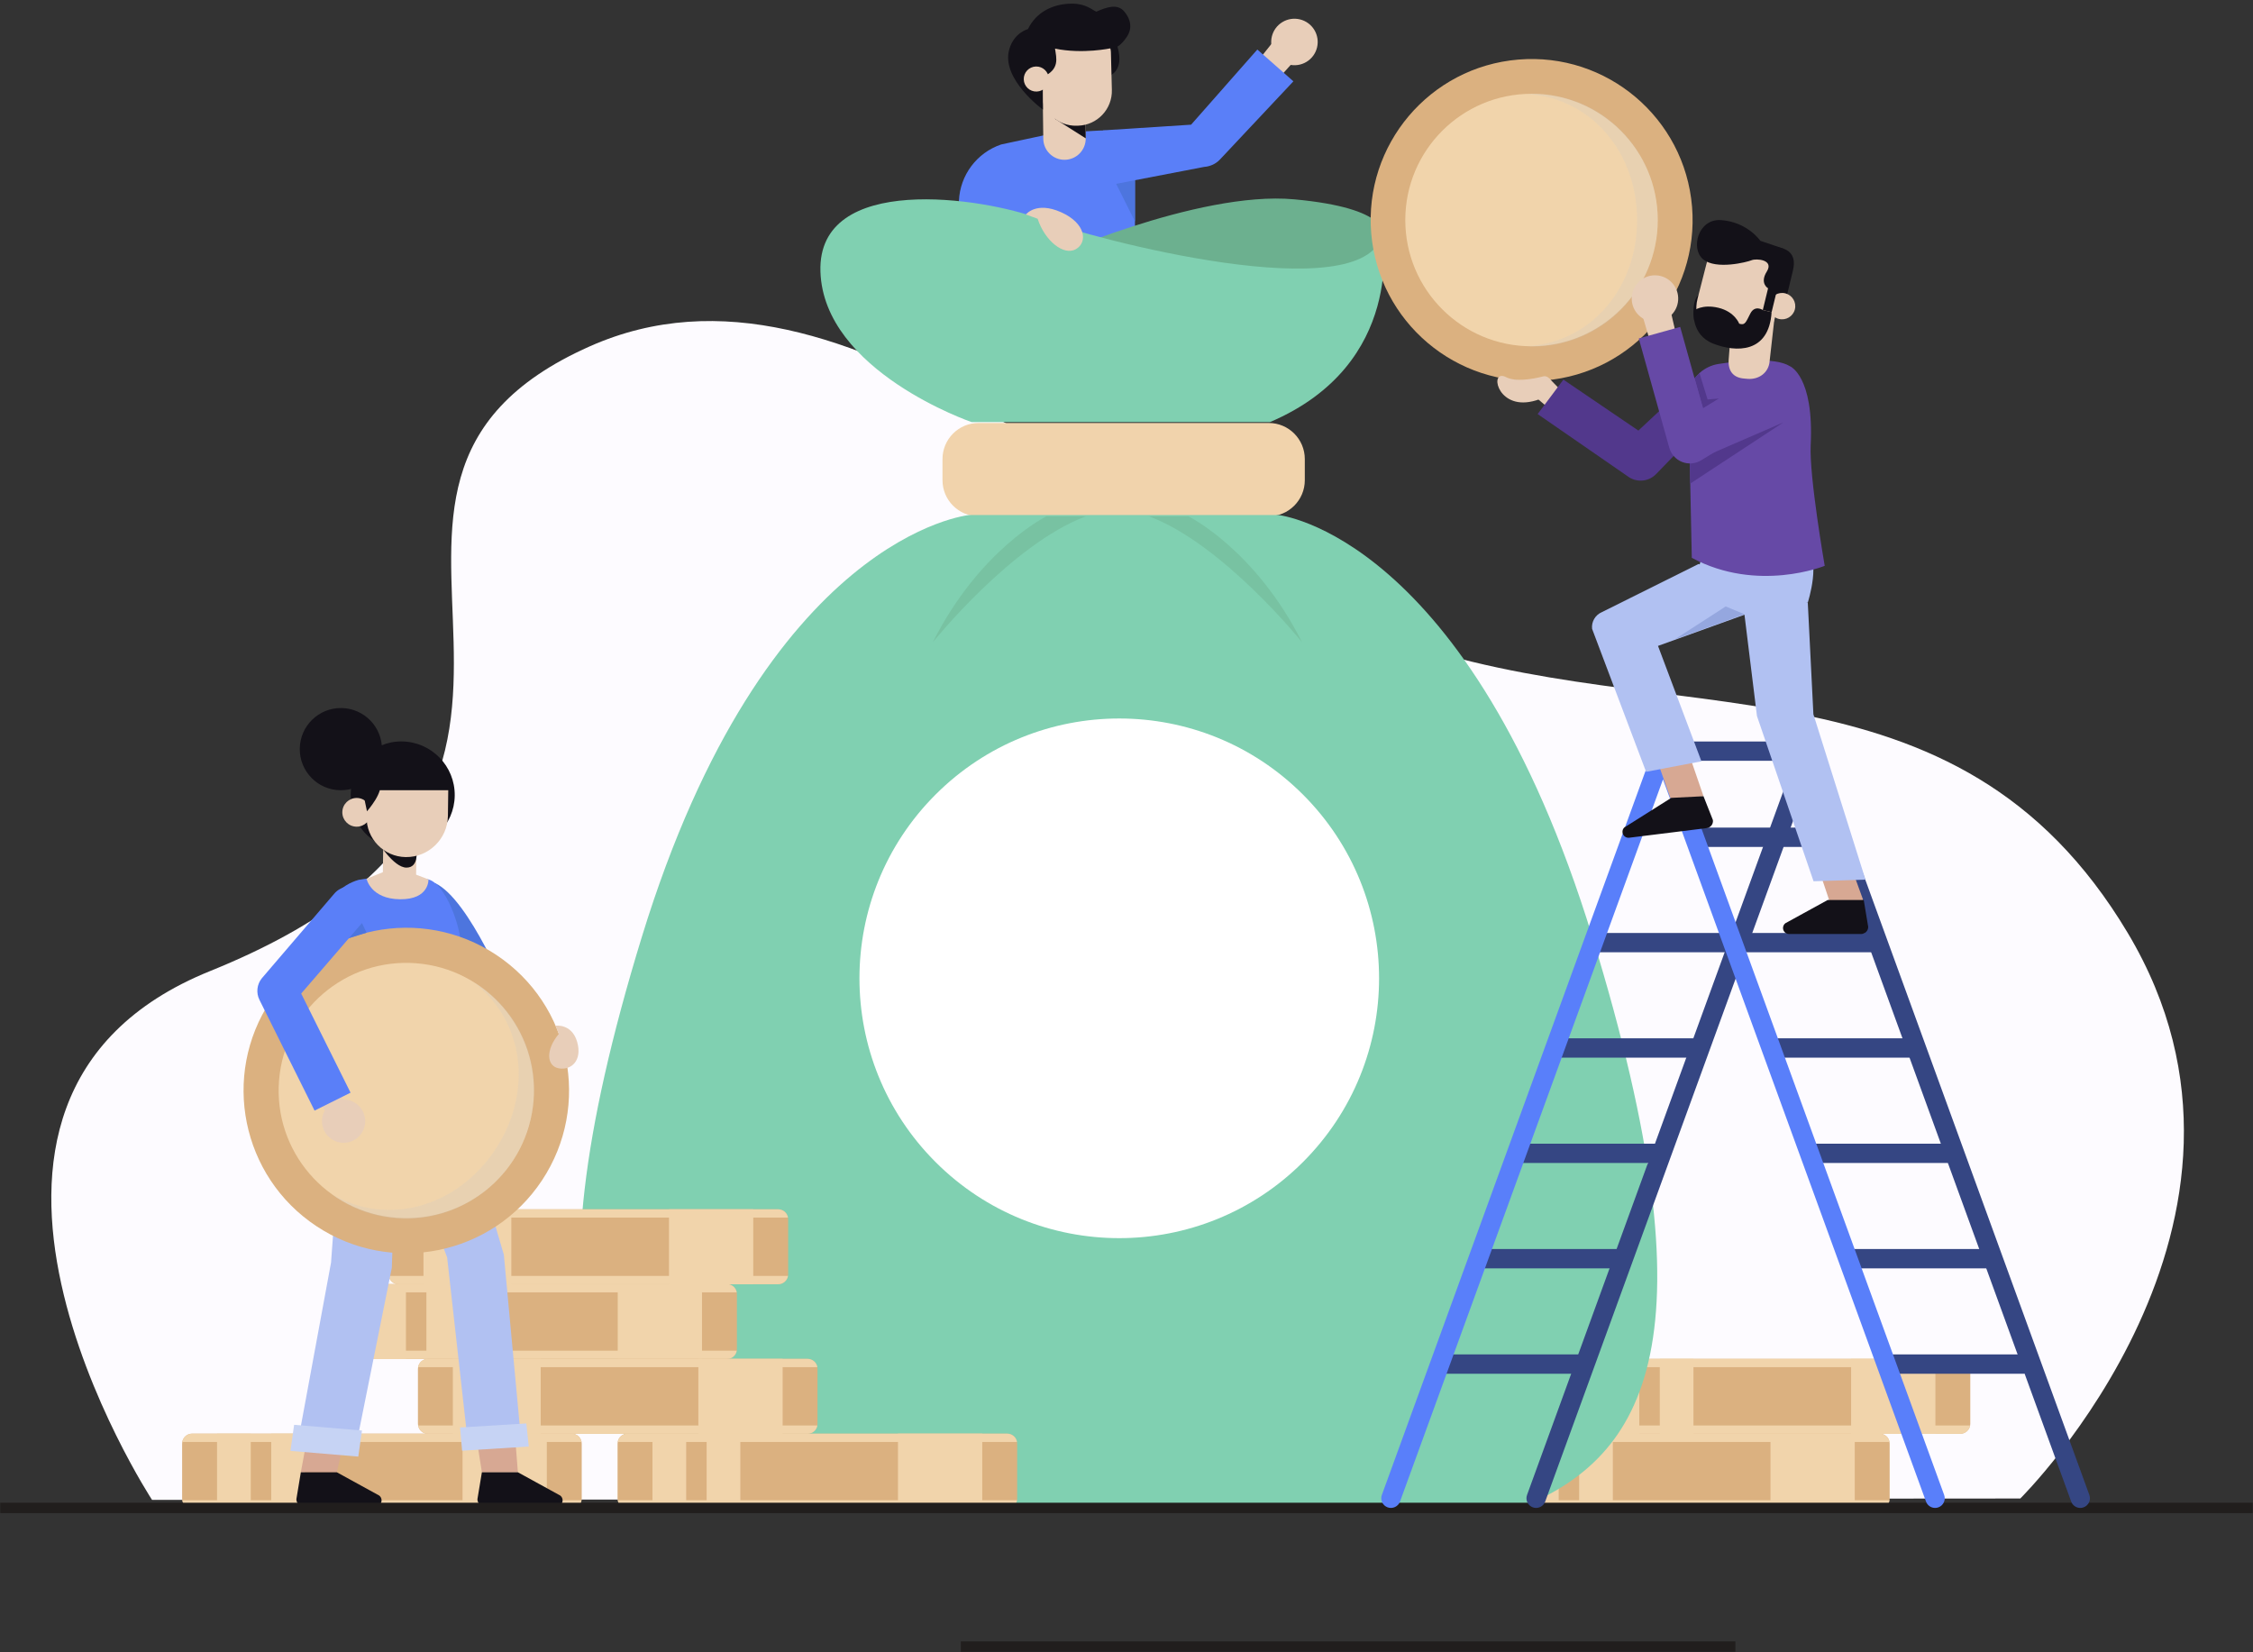 <svg width="210" height="154" viewBox="0 0 210 154" fill="none" xmlns="http://www.w3.org/2000/svg">
<rect x="0" y="0" width="210" height="154" fill="#333333" stroke="none"/>
<g id="OBJECTS">
<g id="Group">
<path id="Vector" d="M188.311 139.665C188.311 139.665 214.406 113.864 198.323 86.95C182.24 60.036 155.434 68.567 130.091 59.577C104.748 50.587 79.218 21.515 54.973 32.281C25.172 45.514 62.72 73.075 19.581 90.507C-10.197 102.541 14.172 139.793 14.172 139.793L188.311 139.665Z" fill="#FDFBFF"/>
</g>
<g id="Group_2">
<g id="Group_3">
<g id="Group_4">
<g id="Group_5">
<path id="Vector_2" d="M176.134 134.553V139.671C176.134 139.724 176.131 139.776 176.118 139.828C176.111 139.884 176.094 139.937 176.078 139.989C176.058 140.037 176.038 140.089 176.01 140.133C175.957 140.226 175.889 140.31 175.805 140.378C175.805 140.382 175.801 140.382 175.796 140.386C175.796 140.386 175.796 140.39 175.793 140.39C175.768 140.41 175.74 140.43 175.712 140.446C175.692 140.462 175.672 140.474 175.652 140.487C175.648 140.487 175.648 140.49 175.644 140.49C175.607 140.511 175.568 140.527 175.527 140.543C175.483 140.559 175.435 140.575 175.387 140.583C175.378 140.587 175.371 140.587 175.359 140.587C175.306 140.599 175.254 140.603 175.198 140.603H139.82C139.764 140.603 139.712 140.599 139.659 140.587C139.652 140.587 139.64 140.587 139.631 140.583C139.583 140.575 139.535 140.559 139.491 140.543C139.45 140.527 139.41 140.511 139.374 140.49C139.358 140.478 139.342 140.471 139.33 140.462C139.198 140.382 139.089 140.265 139.013 140.133C138.984 140.089 138.965 140.037 138.944 139.989C138.928 139.936 138.912 139.884 138.904 139.828C138.892 139.776 138.888 139.724 138.888 139.671V134.553C138.888 134.497 138.892 134.445 138.904 134.393C138.976 133.955 139.358 133.621 139.82 133.621H175.198C175.664 133.621 176.046 133.955 176.118 134.393C176.13 134.445 176.134 134.497 176.134 134.553Z" fill="#DBB180"/>
<g id="Group_6">
<path id="Vector_3" d="M145.284 133.62H142.141V140.602H145.284V133.62Z" fill="#F1D4AB"/>
<path id="Vector_4" d="M150.331 133.62H147.191V140.602H150.331V133.62Z" fill="#F1D4AB"/>
<path id="Vector_5" d="M172.88 133.621H165.026V140.603H172.88V133.621Z" fill="#F1D4AB"/>
</g>
<path id="Vector_6" d="M176.118 134.392H138.905C138.977 133.954 139.359 133.621 139.821 133.621H175.198C175.664 133.621 176.046 133.954 176.118 134.392Z" fill="#F1D4AB"/>
<path id="Vector_7" d="M176.118 139.828C176.111 139.884 176.094 139.936 176.078 139.988C176.058 140.036 176.038 140.089 176.01 140.133C175.957 140.225 175.889 140.31 175.805 140.378C175.805 140.382 175.801 140.382 175.796 140.386C175.796 140.386 175.796 140.39 175.793 140.386V140.39C175.768 140.41 175.74 140.43 175.712 140.446C175.692 140.462 175.672 140.474 175.652 140.486C175.648 140.486 175.648 140.49 175.644 140.49C175.607 140.511 175.568 140.527 175.527 140.543C175.483 140.559 175.435 140.575 175.387 140.583C175.378 140.587 175.371 140.587 175.359 140.587C175.306 140.599 175.254 140.603 175.198 140.603H139.82C139.764 140.603 139.712 140.599 139.659 140.587C139.652 140.587 139.64 140.587 139.631 140.583C139.583 140.575 139.535 140.559 139.491 140.543C139.45 140.527 139.41 140.511 139.374 140.49C139.358 140.478 139.342 140.47 139.33 140.462C139.198 140.382 139.089 140.265 139.013 140.133C138.984 140.089 138.965 140.036 138.944 139.988C138.928 139.936 138.912 139.884 138.904 139.828H176.118Z" fill="#F1D4AB"/>
</g>
</g>
<g id="Group_7">
<g id="Group_8">
<path id="Vector_8" d="M183.649 127.583V132.701C183.649 132.754 183.645 132.806 183.633 132.858C183.625 132.914 183.609 132.967 183.593 133.019C183.572 133.067 183.553 133.119 183.524 133.163C183.472 133.255 183.404 133.34 183.32 133.408C183.32 133.412 183.316 133.412 183.312 133.416C183.312 133.416 183.312 133.42 183.308 133.42C183.283 133.44 183.255 133.46 183.227 133.476C183.207 133.492 183.187 133.504 183.167 133.517C183.163 133.517 183.163 133.52 183.159 133.52C183.123 133.54 183.083 133.556 183.042 133.573C182.998 133.589 182.95 133.605 182.902 133.613C182.894 133.617 182.886 133.617 182.874 133.617C182.821 133.629 182.769 133.633 182.713 133.633H147.336C147.279 133.633 147.227 133.629 147.175 133.617C147.167 133.617 147.155 133.617 147.147 133.613C147.099 133.605 147.05 133.589 147.006 133.573C146.966 133.557 146.926 133.541 146.89 133.52C146.874 133.508 146.858 133.5 146.846 133.492C146.713 133.412 146.605 133.295 146.528 133.163C146.5 133.119 146.48 133.067 146.46 133.019C146.444 132.966 146.428 132.914 146.42 132.858C146.407 132.806 146.404 132.754 146.404 132.701V127.583C146.404 127.527 146.407 127.475 146.42 127.423C146.492 126.985 146.873 126.651 147.336 126.651H182.713C183.179 126.651 183.561 126.985 183.633 127.423C183.645 127.475 183.649 127.527 183.649 127.583Z" fill="#DBB180"/>
<g id="Group_9">
<path id="Vector_9" d="M152.799 126.65H149.656V133.632H152.799V126.65Z" fill="#F1D4AB"/>
<path id="Vector_10" d="M157.846 126.65H154.706V133.632H157.846V126.65Z" fill="#F1D4AB"/>
<path id="Vector_11" d="M180.396 126.651H172.541V133.634H180.396V126.651Z" fill="#F1D4AB"/>
</g>
<path id="Vector_12" d="M183.633 127.423H146.42C146.492 126.985 146.874 126.651 147.336 126.651H182.713C183.179 126.651 183.561 126.985 183.633 127.423Z" fill="#F1D4AB"/>
<path id="Vector_13" d="M183.633 132.858C183.625 132.915 183.609 132.967 183.593 133.019C183.572 133.067 183.553 133.119 183.524 133.163C183.472 133.256 183.404 133.34 183.32 133.408C183.32 133.412 183.316 133.412 183.312 133.417C183.312 133.417 183.312 133.42 183.308 133.417V133.42C183.283 133.44 183.255 133.461 183.227 133.477C183.207 133.493 183.187 133.505 183.167 133.517C183.163 133.517 183.163 133.521 183.159 133.521C183.123 133.541 183.083 133.557 183.042 133.573C182.998 133.589 182.95 133.605 182.902 133.613C182.894 133.617 182.886 133.617 182.874 133.617C182.821 133.629 182.769 133.633 182.713 133.633H147.336C147.279 133.633 147.227 133.629 147.175 133.617C147.167 133.617 147.155 133.617 147.147 133.613C147.099 133.605 147.05 133.589 147.006 133.573C146.966 133.557 146.926 133.541 146.89 133.521C146.874 133.509 146.858 133.5 146.846 133.493C146.713 133.412 146.605 133.296 146.528 133.163C146.5 133.119 146.48 133.067 146.46 133.019C146.444 132.967 146.428 132.915 146.42 132.858H183.633Z" fill="#F1D4AB"/>
</g>
</g>
</g>
<g id="Group_10">
<g id="Group_11">
<g id="Group_12">
<g id="Group_13">
<g id="Group_14">
<path id="Vector_14" d="M121.777 5.766C120.754 6.386 119.421 6.059 118.801 5.035C118.181 4.011 118.508 2.679 119.531 2.059C120.555 1.439 121.887 1.766 122.508 2.789C123.128 3.813 122.801 5.146 121.777 5.766Z" fill="#E8CEB9"/>
<path id="Vector_15" d="M118.971 3.516L115.95 7.306L117.729 8.916L121.133 5.128L118.971 3.516Z" fill="#E8CEB9"/>
</g>
<g id="Group_15">
<path id="Vector_16" d="M113.203 15.265C112.91 15.433 112.578 15.534 112.234 15.557L101.62 17.599L102.787 12.151L111.021 11.621L117.195 4.616L120.556 7.579L113.77 14.803C113.606 14.989 113.414 15.144 113.203 15.265Z" fill="#5A7FF8"/>
</g>
</g>
<g id="Group_16">
<path id="Vector_17" d="M102.408 12.172C102.408 12.172 105.893 11.93 106.894 14.012C107.186 14.619 105.768 16.123 105.789 16.796V23.87L89.033 26.901L89.381 18.72C89.483 16.323 91.047 14.235 93.319 13.464L98.285 12.401L102.408 12.172Z" fill="#5A7FF8"/>
<path id="Vector_18" d="M105.79 16.796L104.038 17.135L105.79 20.643V16.796Z" fill="#4D75DE"/>
</g>
</g>
<g id="Group_17">
<g id="Group_18">
<g id="Group_19">
<path id="Vector_19" d="M101.176 10.703L97.824 8.387L97.191 8.801L97.244 12.941C97.258 14.023 98.139 14.894 99.222 14.894C100.323 14.894 101.211 13.995 101.199 12.894L101.176 10.703Z" fill="#E8CEB9"/>
</g>
<path id="Vector_20" d="M101.2 12.894L98.337 11.08L98.657 8.805L101.175 10.834L101.2 12.894Z" fill="#131118"/>
</g>
<path id="Vector_21" d="M103.614 3.01C103.614 3.01 106.073 7.365 101.925 7.365L101.62 4.906L102.367 3.002L103.614 3.01Z" fill="#131118"/>
<path id="Vector_22" d="M100.488 11.714L100.368 11.718C98.577 11.771 97.082 10.362 97.03 8.571L96.921 4.405C96.908 3.941 97.273 3.554 97.736 3.541L102.004 3.414C102.831 3.39 103.522 4.041 103.547 4.869L103.636 8.376C103.688 10.167 102.279 11.662 100.488 11.714Z" fill="#E8CEB9"/>
<path id="Vector_23" d="M104.936 3.565C105.245 3.177 105.751 2.25 104.814 1.099C104.176 0.315 103.21 0.642 102.183 1.089C101.78 0.906 101.201 0.339 99.931 0.339C98.186 0.339 96.591 1.1 95.814 2.713C95.814 2.713 94.515 3.026 94.067 4.616C93.292 7.365 97.209 10.217 97.209 10.217L97.191 7.175C98.799 6.469 98.471 5.439 98.337 4.53C100.917 5.068 103.546 4.497 103.546 4.497C103.546 4.497 103.598 4.824 104.074 4.387C104.424 4.238 104.844 3.718 104.936 3.565Z" fill="#131118"/>
<g id="Group_20">
<path id="Vector_24" d="M97.759 7.331C97.778 7.976 97.271 8.514 96.626 8.533C95.981 8.552 95.442 8.045 95.424 7.4C95.405 6.755 95.912 6.217 96.557 6.198C97.202 6.179 97.74 6.687 97.759 7.331Z" fill="#E8CEB9"/>
</g>
</g>
</g>
<g id="Group_21">
<g id="Group_22">
<path id="Vector_25" d="M118.257 48.119H91.212C89.354 48.119 87.849 46.613 87.849 44.755V42.787C87.849 40.93 89.354 39.424 91.212 39.424H118.257C120.115 39.424 121.62 40.93 121.62 42.787V44.755C121.62 46.613 120.114 48.119 118.257 48.119Z" fill="#F1D3AC"/>
<g id="Group_23">
<g id="Group_24">
<path id="Vector_26" d="M128.85 21.875C128.85 21.875 129.67 19.412 120.633 18.578C111.597 17.744 97.09 24.316 97.09 24.316L121.465 29.538L127.53 25.397L128.85 21.875Z" fill="#6CB08F"/>
<path id="Vector_27" d="M90.558 39.339C90.558 39.339 76.775 34.611 76.472 25.317C76.169 16.023 91.72 18.433 96.873 20.384C102.025 22.334 127.031 28.875 128.85 21.875C128.85 21.875 131.083 33.921 118.373 39.34H90.558V39.339Z" fill="#80D0B1"/>
</g>
<path id="Vector_28" d="M95.623 19.993C95.623 19.993 96.566 18.744 98.89 19.774C101.214 20.805 101.405 22.582 100.281 23.224C99.157 23.866 97.393 22.46 96.716 20.388L95.623 19.993Z" fill="#E8CEB9"/>
</g>
</g>
<g id="Group_25">
<path id="Vector_29" d="M148.426 87.326C136.895 49.777 119.156 48.003 119.156 48.003H105.059H103.191H90.34C90.34 48.003 71.354 49.777 59.824 87.326C48.293 124.874 55.685 135.813 67.511 140.544H103.191H105.059H141.655C153.481 135.813 159.957 124.874 148.426 87.326Z" fill="#80D0B1"/>
<g id="Group_26">
<path id="Vector_30" d="M121.45 108.307C130.907 98.849 130.907 83.516 121.45 74.059C111.992 64.601 96.659 64.601 87.201 74.059C77.744 83.516 77.744 98.849 87.201 108.307C96.659 117.764 111.992 117.764 121.45 108.307Z" fill="white"/>
</g>
<g id="Group_27">
<path id="Vector_31" d="M97.544 48.119C97.544 48.119 91.317 51.181 86.946 59.86C86.946 59.86 94.32 50.684 101.225 48.119H97.544Z" fill="#78C2A2"/>
<path id="Vector_32" d="M110.766 48.119C110.766 48.119 116.993 51.181 121.364 59.86C121.364 59.86 113.99 50.684 107.085 48.119H110.766Z" fill="#78C2A2"/>
</g>
</g>
</g>
</g>
<g id="Group_28">
<g id="Group_29">
<g id="Group_30">
<path id="Vector_33" d="M54.222 134.553V139.671C54.222 139.724 54.218 139.776 54.206 139.828C54.197 139.884 54.181 139.937 54.165 139.989C54.145 140.037 54.125 140.089 54.097 140.133C54.045 140.226 53.976 140.31 53.892 140.378C53.892 140.382 53.888 140.382 53.884 140.386C53.884 140.386 53.884 140.39 53.88 140.39C53.856 140.41 53.828 140.43 53.8 140.446C53.78 140.462 53.76 140.474 53.74 140.487C53.736 140.487 53.736 140.49 53.731 140.49C53.695 140.511 53.655 140.527 53.615 140.543C53.571 140.559 53.522 140.575 53.474 140.583C53.466 140.587 53.458 140.587 53.446 140.587C53.394 140.599 53.342 140.603 53.286 140.603H17.908C17.852 140.603 17.8 140.599 17.748 140.587C17.739 140.587 17.728 140.587 17.72 140.583C17.672 140.575 17.623 140.559 17.579 140.543C17.539 140.527 17.498 140.511 17.463 140.49C17.447 140.478 17.43 140.471 17.418 140.462C17.286 140.382 17.177 140.265 17.101 140.133C17.073 140.089 17.053 140.037 17.032 139.989C17.016 139.936 17 139.884 16.992 139.828C16.98 139.776 16.976 139.724 16.976 139.671V134.553C16.976 134.497 16.98 134.445 16.992 134.393C17.064 133.955 17.446 133.621 17.908 133.621H53.286C53.752 133.621 54.133 133.955 54.206 134.393C54.218 134.445 54.222 134.497 54.222 134.553Z" fill="#DBB180"/>
<g id="Group_31">
<path id="Vector_34" d="M23.372 133.62H20.229V140.602H23.372V133.62Z" fill="#F1D4AB"/>
<path id="Vector_35" d="M28.418 133.62H25.279V140.602H28.418V133.62Z" fill="#F1D4AB"/>
<path id="Vector_36" d="M50.967 133.621H43.114V140.603H50.967V133.621Z" fill="#F1D4AB"/>
</g>
<path id="Vector_37" d="M54.206 134.392H16.992C17.064 133.954 17.446 133.621 17.908 133.621H53.286C53.752 133.621 54.133 133.954 54.206 134.392Z" fill="#F1D4AB"/>
<path id="Vector_38" d="M54.206 139.828C54.197 139.884 54.181 139.936 54.165 139.988C54.145 140.036 54.125 140.089 54.097 140.133C54.045 140.225 53.976 140.31 53.892 140.378C53.892 140.382 53.888 140.382 53.884 140.386C53.884 140.386 53.884 140.39 53.88 140.386V140.39C53.856 140.41 53.828 140.43 53.8 140.446C53.78 140.462 53.76 140.474 53.74 140.486C53.736 140.486 53.736 140.49 53.731 140.49C53.695 140.511 53.655 140.527 53.615 140.543C53.571 140.559 53.522 140.575 53.474 140.583C53.466 140.587 53.458 140.587 53.446 140.587C53.394 140.599 53.342 140.603 53.286 140.603H17.908C17.852 140.603 17.799 140.599 17.748 140.587C17.739 140.587 17.728 140.587 17.72 140.583C17.672 140.575 17.623 140.559 17.579 140.543C17.539 140.527 17.498 140.511 17.462 140.49C17.447 140.478 17.43 140.47 17.418 140.462C17.286 140.382 17.177 140.265 17.101 140.133C17.073 140.089 17.053 140.036 17.032 139.988C17.016 139.936 17 139.884 16.992 139.828H54.206Z" fill="#F1D4AB"/>
</g>
</g>
<g id="Group_32">
<g id="Group_33">
<path id="Vector_39" d="M94.809 134.553V139.671C94.809 139.724 94.805 139.776 94.793 139.828C94.785 139.884 94.769 139.937 94.753 139.989C94.732 140.037 94.712 140.089 94.684 140.133C94.632 140.226 94.564 140.31 94.479 140.378C94.479 140.382 94.475 140.382 94.471 140.386C94.471 140.386 94.471 140.39 94.468 140.39C94.443 140.41 94.415 140.43 94.387 140.446C94.367 140.462 94.347 140.474 94.327 140.487C94.323 140.487 94.323 140.49 94.319 140.49C94.282 140.511 94.243 140.527 94.202 140.543C94.158 140.559 94.11 140.575 94.062 140.583C94.053 140.587 94.046 140.587 94.034 140.587C93.981 140.599 93.929 140.603 93.873 140.603H58.495C58.439 140.603 58.387 140.599 58.335 140.587C58.327 140.587 58.315 140.587 58.307 140.583C58.259 140.575 58.21 140.559 58.166 140.543C58.126 140.527 58.086 140.511 58.05 140.49C58.034 140.478 58.018 140.471 58.006 140.462C57.873 140.382 57.765 140.265 57.688 140.133C57.66 140.089 57.64 140.037 57.62 139.989C57.604 139.936 57.588 139.884 57.579 139.828C57.567 139.776 57.563 139.724 57.563 139.671V134.553C57.563 134.497 57.567 134.445 57.579 134.393C57.652 133.955 58.033 133.621 58.495 133.621H93.873C94.339 133.621 94.721 133.955 94.793 134.393C94.805 134.445 94.809 134.497 94.809 134.553Z" fill="#DBB180"/>
<g id="Group_34">
<path id="Vector_40" d="M63.958 133.62H60.816V140.602H63.958V133.62Z" fill="#F1D4AB"/>
<path id="Vector_41" d="M69.006 133.62H65.866V140.602H69.006V133.62Z" fill="#F1D4AB"/>
<path id="Vector_42" d="M91.555 133.621H83.7V140.603H91.555V133.621Z" fill="#F1D4AB"/>
</g>
<path id="Vector_43" d="M94.793 134.392H57.58C57.652 133.954 58.033 133.621 58.495 133.621H93.873C94.339 133.621 94.721 133.954 94.793 134.392Z" fill="#F1D4AB"/>
<path id="Vector_44" d="M94.793 139.828C94.785 139.884 94.769 139.936 94.753 139.988C94.732 140.036 94.712 140.089 94.684 140.133C94.632 140.225 94.564 140.31 94.479 140.378C94.479 140.382 94.475 140.382 94.471 140.386C94.471 140.386 94.471 140.39 94.467 140.386V140.39C94.443 140.41 94.415 140.43 94.387 140.446C94.367 140.462 94.347 140.474 94.327 140.486C94.323 140.486 94.323 140.49 94.319 140.49C94.282 140.511 94.243 140.527 94.202 140.543C94.158 140.559 94.11 140.575 94.062 140.583C94.053 140.587 94.046 140.587 94.034 140.587C93.981 140.599 93.929 140.603 93.873 140.603H58.495C58.439 140.603 58.387 140.599 58.335 140.587C58.327 140.587 58.315 140.587 58.307 140.583C58.259 140.575 58.21 140.559 58.166 140.543C58.126 140.527 58.086 140.511 58.05 140.49C58.034 140.478 58.018 140.47 58.006 140.462C57.873 140.382 57.765 140.265 57.688 140.133C57.66 140.089 57.64 140.036 57.62 139.988C57.604 139.936 57.588 139.884 57.579 139.828H94.793Z" fill="#F1D4AB"/>
</g>
</g>
<g id="Group_35">
<g id="Group_36">
<path id="Vector_45" d="M68.687 120.614V125.732C68.687 125.784 68.683 125.836 68.671 125.889C68.664 125.945 68.647 125.997 68.631 126.049C68.611 126.097 68.591 126.15 68.563 126.194C68.51 126.286 68.442 126.371 68.358 126.439C68.358 126.442 68.354 126.442 68.35 126.447C68.35 126.447 68.35 126.451 68.346 126.451C68.322 126.471 68.294 126.491 68.266 126.507C68.246 126.523 68.225 126.535 68.205 126.547C68.201 126.547 68.201 126.551 68.197 126.551C68.161 126.571 68.121 126.587 68.081 126.603C68.037 126.619 67.989 126.635 67.94 126.644C67.932 126.648 67.924 126.648 67.912 126.648C67.86 126.66 67.808 126.664 67.751 126.664H32.373C32.317 126.664 32.265 126.66 32.213 126.648C32.205 126.648 32.193 126.648 32.185 126.644C32.137 126.635 32.088 126.619 32.044 126.603C32.004 126.587 31.964 126.571 31.928 126.551C31.912 126.539 31.896 126.531 31.884 126.523C31.751 126.442 31.643 126.326 31.566 126.194C31.538 126.15 31.518 126.097 31.498 126.049C31.482 125.997 31.466 125.945 31.457 125.889C31.445 125.836 31.441 125.784 31.441 125.732V120.614C31.441 120.558 31.445 120.505 31.457 120.453C31.53 120.016 31.911 119.682 32.373 119.682H67.751C68.217 119.682 68.599 120.016 68.671 120.453C68.683 120.505 68.687 120.558 68.687 120.614Z" fill="#DBB180"/>
<g id="Group_37">
<path id="Vector_46" d="M37.837 119.68H34.694V126.663H37.837V119.68Z" fill="#F1D4AB"/>
<path id="Vector_47" d="M42.884 119.68H39.745V126.663H42.884V119.68Z" fill="#F1D4AB"/>
<path id="Vector_48" d="M65.433 119.682H57.579V126.664H65.433V119.682Z" fill="#F1D4AB"/>
</g>
<path id="Vector_49" d="M68.672 120.453H31.458C31.53 120.015 31.912 119.682 32.374 119.682H67.751C68.217 119.682 68.599 120.015 68.672 120.453Z" fill="#F1D4AB"/>
<path id="Vector_50" d="M68.671 125.889C68.664 125.945 68.647 125.997 68.631 126.049C68.611 126.097 68.591 126.149 68.563 126.194C68.51 126.286 68.442 126.371 68.358 126.438C68.358 126.442 68.354 126.442 68.35 126.447C68.35 126.447 68.35 126.451 68.346 126.447V126.451C68.322 126.47 68.294 126.491 68.266 126.507C68.246 126.523 68.225 126.535 68.205 126.547C68.201 126.547 68.201 126.551 68.197 126.551C68.161 126.571 68.121 126.587 68.081 126.603C68.037 126.619 67.989 126.635 67.94 126.644C67.932 126.647 67.924 126.647 67.912 126.647C67.86 126.66 67.808 126.663 67.751 126.663H32.373C32.317 126.663 32.265 126.66 32.213 126.647C32.205 126.647 32.193 126.647 32.185 126.644C32.137 126.635 32.088 126.619 32.044 126.603C32.004 126.587 31.964 126.571 31.928 126.551C31.912 126.539 31.896 126.531 31.884 126.523C31.751 126.442 31.643 126.326 31.566 126.194C31.538 126.149 31.518 126.097 31.498 126.049C31.482 125.997 31.466 125.945 31.457 125.889H68.671Z" fill="#F1D4AB"/>
</g>
</g>
<g id="Group_38">
<g id="Group_39">
<path id="Vector_51" d="M73.463 113.644V118.762C73.463 118.814 73.46 118.866 73.448 118.919C73.439 118.975 73.423 119.027 73.407 119.079C73.387 119.127 73.367 119.179 73.339 119.224C73.287 119.316 73.218 119.401 73.134 119.468C73.134 119.472 73.13 119.472 73.126 119.477C73.126 119.477 73.126 119.481 73.122 119.481C73.098 119.5 73.07 119.521 73.042 119.537C73.022 119.553 73.001 119.565 72.981 119.577C72.978 119.577 72.978 119.581 72.973 119.581C72.937 119.601 72.897 119.617 72.857 119.633C72.813 119.649 72.765 119.665 72.716 119.674C72.708 119.677 72.7 119.677 72.688 119.677C72.636 119.69 72.584 119.693 72.528 119.693H37.15C37.094 119.693 37.041 119.69 36.989 119.677C36.981 119.677 36.97 119.677 36.961 119.674C36.913 119.665 36.865 119.649 36.821 119.633C36.781 119.617 36.74 119.601 36.704 119.581C36.688 119.569 36.672 119.561 36.66 119.553C36.528 119.472 36.419 119.356 36.343 119.224C36.315 119.179 36.295 119.127 36.274 119.079C36.258 119.027 36.242 118.975 36.234 118.919C36.222 118.866 36.218 118.814 36.218 118.762V113.644C36.218 113.588 36.222 113.535 36.234 113.483C36.306 113.046 36.688 112.712 37.15 112.712H72.528C72.994 112.712 73.375 113.046 73.448 113.483C73.46 113.536 73.463 113.588 73.463 113.644Z" fill="#DBB180"/>
<g id="Group_40">
<path id="Vector_52" d="M42.613 112.711H39.471V119.693H42.613V112.711Z" fill="#F1D4AB"/>
<path id="Vector_53" d="M47.66 112.711H44.521V119.693H47.66V112.711Z" fill="#F1D4AB"/>
<path id="Vector_54" d="M70.21 112.712H62.356V119.694H70.21V112.712Z" fill="#F1D4AB"/>
</g>
<path id="Vector_55" d="M73.448 113.483H36.234C36.306 113.046 36.688 112.712 37.15 112.712H72.528C72.994 112.712 73.376 113.046 73.448 113.483Z" fill="#F1D4AB"/>
<path id="Vector_56" d="M73.448 118.919C73.439 118.975 73.423 119.028 73.407 119.08C73.388 119.128 73.367 119.18 73.339 119.224C73.287 119.316 73.218 119.401 73.134 119.469C73.134 119.473 73.13 119.473 73.126 119.477C73.126 119.477 73.126 119.481 73.122 119.477V119.481C73.098 119.501 73.07 119.521 73.042 119.537C73.022 119.553 73.001 119.565 72.982 119.578C72.978 119.578 72.978 119.581 72.973 119.581C72.937 119.601 72.897 119.617 72.857 119.634C72.813 119.65 72.765 119.666 72.716 119.674C72.708 119.678 72.7 119.678 72.688 119.678C72.636 119.69 72.584 119.694 72.528 119.694H37.15C37.094 119.694 37.041 119.69 36.99 119.678C36.981 119.678 36.97 119.678 36.962 119.674C36.913 119.666 36.865 119.65 36.821 119.634C36.781 119.618 36.74 119.602 36.705 119.581C36.688 119.569 36.672 119.561 36.66 119.553C36.528 119.473 36.419 119.356 36.343 119.224C36.315 119.18 36.295 119.128 36.274 119.08C36.258 119.027 36.242 118.975 36.234 118.919H73.448Z" fill="#F1D4AB"/>
</g>
</g>
<g id="Group_41">
<g id="Group_42">
<path id="Vector_57" d="M76.201 127.583V132.701C76.201 132.754 76.198 132.806 76.186 132.858C76.178 132.914 76.161 132.967 76.145 133.019C76.125 133.067 76.105 133.119 76.077 133.163C76.025 133.255 75.956 133.34 75.872 133.408C75.872 133.412 75.868 133.412 75.864 133.416C75.864 133.416 75.864 133.42 75.86 133.42C75.835 133.44 75.807 133.46 75.779 133.476C75.759 133.492 75.739 133.504 75.719 133.517C75.715 133.517 75.715 133.52 75.711 133.52C75.675 133.54 75.635 133.556 75.594 133.573C75.55 133.589 75.502 133.605 75.454 133.613C75.446 133.617 75.438 133.617 75.426 133.617C75.373 133.629 75.321 133.633 75.265 133.633H39.888C39.831 133.633 39.779 133.629 39.727 133.617C39.719 133.617 39.707 133.617 39.699 133.613C39.65 133.605 39.602 133.589 39.558 133.573C39.518 133.557 39.478 133.541 39.442 133.52C39.426 133.508 39.41 133.5 39.398 133.492C39.265 133.412 39.157 133.295 39.08 133.163C39.052 133.119 39.032 133.067 39.012 133.019C38.996 132.966 38.98 132.914 38.972 132.858C38.959 132.806 38.956 132.754 38.956 132.701V127.583C38.956 127.527 38.959 127.475 38.972 127.423C39.044 126.985 39.425 126.651 39.888 126.651H75.265C75.731 126.651 76.113 126.985 76.185 127.423C76.198 127.475 76.201 127.527 76.201 127.583Z" fill="#DBB180"/>
<g id="Group_43">
<path id="Vector_58" d="M45.352 126.65H42.209V133.632H45.352V126.65Z" fill="#F1D4AB"/>
<path id="Vector_59" d="M50.398 126.65H47.259V133.632H50.398V126.65Z" fill="#F1D4AB"/>
<path id="Vector_60" d="M72.948 126.651H65.094V133.634H72.948V126.651Z" fill="#F1D4AB"/>
</g>
<path id="Vector_61" d="M76.186 127.423H38.972C39.044 126.985 39.426 126.651 39.888 126.651H75.266C75.732 126.651 76.113 126.985 76.186 127.423Z" fill="#F1D4AB"/>
<path id="Vector_62" d="M76.186 132.858C76.178 132.915 76.161 132.967 76.145 133.019C76.125 133.067 76.105 133.119 76.077 133.163C76.025 133.256 75.956 133.34 75.872 133.408C75.872 133.412 75.868 133.412 75.864 133.417C75.864 133.417 75.864 133.42 75.86 133.417V133.42C75.835 133.44 75.807 133.461 75.779 133.477C75.759 133.493 75.739 133.505 75.719 133.517C75.715 133.517 75.715 133.521 75.711 133.521C75.675 133.541 75.635 133.557 75.594 133.573C75.55 133.589 75.502 133.605 75.454 133.613C75.446 133.617 75.438 133.617 75.426 133.617C75.373 133.629 75.322 133.633 75.265 133.633H39.888C39.831 133.633 39.779 133.629 39.727 133.617C39.719 133.617 39.707 133.617 39.699 133.613C39.651 133.605 39.602 133.589 39.558 133.573C39.518 133.557 39.478 133.541 39.442 133.521C39.426 133.509 39.41 133.5 39.398 133.493C39.266 133.412 39.157 133.296 39.08 133.163C39.052 133.119 39.032 133.067 39.012 133.019C38.996 132.967 38.98 132.915 38.972 132.858H76.186Z" fill="#F1D4AB"/>
</g>
</g>
</g>
</g>
<g id="Group_44">
<g id="Group_45">
<path id="Vector_63" d="M40.557 82.31C43.782 83.816 47.486 93.07 47.486 93.07L40.557 93.836V82.31Z" fill="#4D75DE"/>
<path id="Vector_64" d="M34.167 81.891L33.437 82.002C31.743 82.487 30.494 83.863 30.264 85.499L29.223 100.53C35.454 102.766 42.547 98.862 42.547 98.862L42.949 88.066C42.973 86.532 41.55 82.25 39.828 81.942L34.167 81.891Z" fill="#5A7FF8"/>
</g>
<g id="Group_46">
<g id="Group_47">
<g id="Group_48">
<path id="Vector_65" d="M44.916 137.222L44.137 132.275L47.832 131.665L48.272 137.222L44.916 137.222Z" fill="#D7A893"/>
<path id="Vector_66" d="M44.916 137.223L44.5 139.73C44.5 140.097 44.797 140.394 45.164 140.394L51.882 140.394C52.191 140.394 52.441 140.144 52.441 139.834C52.441 139.66 52.36 139.496 52.221 139.39L48.272 137.222L44.916 137.223Z" fill="#131118"/>
</g>
<path id="Vector_67" d="M37.426 105.892L41.678 117.2L43.55 133.936L48.471 133.17L46.963 116.94L43.799 106.195L37.426 105.892Z" fill="#B1C1F2"/>
<path id="Vector_68" d="M49.058 132.669L42.883 133.047L43.071 135.21L49.286 134.822L49.058 132.669Z" fill="#C6D3F4"/>
</g>
<g id="Group_49">
<g id="Group_50">
<path id="Vector_69" d="M28.041 137.222L28.957 132.275L32.652 131.665L31.397 137.222L28.041 137.222Z" fill="#D7A893"/>
<path id="Vector_70" d="M28.041 137.222L27.625 139.73C27.625 140.097 27.922 140.394 28.289 140.394L35.007 140.394C35.316 140.394 35.566 140.143 35.566 139.834C35.566 139.66 35.485 139.496 35.346 139.39L31.397 137.222L28.041 137.222Z" fill="#131118"/>
</g>
<path id="Vector_71" d="M31.631 107.062L30.857 117.671L27.625 135.182L33.011 135.624L36.523 118.15L36.921 105.914L31.631 107.062Z" fill="#B1C1F2"/>
<path id="Vector_72" d="M33.739 133.329L27.415 132.796L27.072 135.228L33.395 135.76L33.739 133.329Z" fill="#C6D3F4"/>
</g>
</g>
<g id="Group_51">
<g id="Group_52">
<path id="Vector_73" d="M37.215 83.051C38.071 83.062 38.775 82.377 38.786 81.521L38.818 79.104L35.717 79.062L35.685 81.479C35.674 82.335 36.358 83.039 37.215 83.051Z" fill="#E8CEB9"/>
<path id="Vector_74" d="M38.818 79.256C38.818 79.256 39.065 80.88 37.872 80.864C36.678 80.848 35.196 78.433 35.196 78.433L38.818 79.256Z" fill="#131118"/>
<path id="Vector_75" d="M38.786 81.521L39.938 81.964C39.938 81.964 40.035 83.84 37.291 83.815C34.546 83.791 34.167 81.905 34.167 81.905L35.687 81.291L38.786 81.521Z" fill="#E8CEB9"/>
</g>
<g id="Group_53">
<g id="Group_54">
<path id="Vector_76" d="M35.604 69.874C35.575 71.99 33.837 73.681 31.721 73.653C29.605 73.625 27.913 71.887 27.942 69.771C27.97 67.655 29.708 65.963 31.824 65.991C33.94 66.02 35.633 67.758 35.604 69.874Z" fill="#131118"/>
</g>
<path id="Vector_77" d="M42.385 74.16C42.348 76.915 40.084 79.119 37.329 79.082C34.574 79.045 32.65 76.785 32.687 74.03C32.724 71.275 34.708 69.068 37.463 69.105C40.218 69.141 42.422 71.405 42.385 74.16Z" fill="#131118"/>
<path id="Vector_78" d="M31.908 75.693C31.898 76.432 32.489 77.039 33.228 77.05C33.967 77.059 34.574 76.469 34.584 75.73C34.594 74.991 34.003 74.384 33.264 74.373C32.525 74.364 31.918 74.954 31.908 75.693Z" fill="#E8CEB9"/>
<path id="Vector_79" d="M37.815 79.883C39.95 79.912 41.72 78.188 41.749 76.053L41.783 73.48C41.801 72.17 40.743 71.082 39.432 71.065L36.823 71.03C35.402 71.011 34.223 72.159 34.204 73.58L34.169 76.138C34.142 78.171 35.782 79.856 37.815 79.883Z" fill="#E8CEB9"/>
<path id="Vector_80" d="M33.742 73.404L34.205 75.616C34.205 75.616 35.852 73.756 35.365 72.921C34.323 71.138 33.742 73.404 33.742 73.404Z" fill="#131118"/>
<path id="Vector_81" d="M33.793 73.649H42.132C42.132 73.649 42.006 71.126 39.67 70.337C37.009 69.437 34.169 71.299 34.169 71.299L33.793 73.649Z" fill="#131118"/>
</g>
</g>
<g id="Group_55">
<g id="Group_56">
<path id="Vector_82" d="M46.252 88.995C39.269 84.367 29.856 86.276 25.228 93.259C20.6 100.242 22.509 109.655 29.492 114.282C36.475 118.91 45.888 117.001 50.516 110.018C55.144 103.035 53.235 93.623 46.252 88.995Z" fill="#DBB180"/>
<path id="Vector_83" d="M49.73 102.558C50.238 96.007 45.338 90.285 38.788 89.778C32.237 89.271 26.515 94.17 26.008 100.721C25.501 107.272 30.4 112.993 36.951 113.5C43.501 114.008 49.223 109.108 49.73 102.558Z" fill="#F1D4AB"/>
<path id="Vector_84" opacity="0.22" d="M44.591 91.82C44.404 91.696 44.214 91.579 44.023 91.468C48.964 95.165 49.668 101.853 46.161 107.144C42.654 112.436 36.22 114.394 30.89 111.283C31.067 111.416 31.249 111.546 31.436 111.67C36.831 115.246 44.15 113.701 47.783 108.219C51.415 102.738 49.987 95.395 44.591 91.82Z" fill="#CACACA"/>
</g>
<path id="Vector_85" d="M51.781 95.598C51.781 95.598 53.301 95.373 53.798 97.114C54.295 98.855 53.232 99.779 52.091 99.574C50.949 99.369 50.831 97.863 52.086 96.367L51.781 95.598Z" fill="#E8CEB9"/>
</g>
<g id="Group_57">
<g id="Group_58">
<path id="Vector_86" d="M31.01 102.76C30.05 103.321 29.727 104.554 30.289 105.514C30.851 106.474 32.084 106.797 33.044 106.235C34.003 105.674 34.326 104.441 33.765 103.481C33.203 102.521 31.97 102.198 31.01 102.76Z" fill="#E8CEB9"/>
<path id="Vector_87" d="M29.489 102.153L30.547 103.96C30.823 104.432 31.435 104.592 31.908 104.316C32.38 104.039 32.54 103.427 32.264 102.955L31.206 101.148C30.93 100.676 30.318 100.516 29.845 100.792C29.373 101.069 29.213 101.68 29.489 102.153Z" fill="#E8CEB9"/>
</g>
<path id="Vector_88" d="M29.321 103.51L32.674 101.841L28.074 92.602L34.038 85.684C34.69 84.881 34.568 83.702 33.766 83.05C32.963 82.397 31.784 82.519 31.131 83.322L24.407 91.176C23.944 91.745 23.857 92.533 24.184 93.191L29.321 103.51Z" fill="#5A7FF8"/>
<path id="Vector_89" d="M32.52 87.444L33.739 86.03L34.167 86.93L32.52 87.444Z" fill="#4D75DE"/>
</g>
</g>
<g id="Group_59">
<path id="Vector_90" d="M0.022 140.544H209.978" stroke="#211E1D" stroke-width="0.969" stroke-miterlimit="10"/>
<path id="Vector_91" d="M89.558 153.468H161.754" stroke="#211E1D" stroke-width="0.969" stroke-miterlimit="10"/>
</g>
<g id="Group_60">
<g id="Group_61">
<g id="Group_62">
<path id="Vector_92" d="M193.9 140.544C193.533 140.544 193.187 140.317 193.054 139.952L168.54 72.641L144.026 139.952C143.856 140.42 143.34 140.66 142.872 140.49C142.404 140.32 142.163 139.803 142.334 139.335L167.694 69.7C167.824 69.344 168.162 69.108 168.54 69.108C168.919 69.108 169.257 69.344 169.387 69.7L194.747 139.335C194.917 139.803 194.676 140.32 194.209 140.49C194.107 140.526 194.002 140.544 193.9 140.544Z" fill="#354683"/>
<path id="Vector_93" d="M171.464 78.937H158.119C157.622 78.937 157.219 78.534 157.219 78.036C157.219 77.539 157.622 77.135 158.119 77.135H171.464C171.961 77.135 172.365 77.539 172.365 78.036C172.365 78.534 171.961 78.937 171.464 78.937Z" fill="#354683"/>
<path id="Vector_94" d="M174.899 88.757H162.181C161.684 88.757 161.281 88.353 161.281 87.856C161.281 87.359 161.684 86.955 162.181 86.955H174.899C175.397 86.955 175.8 87.359 175.8 87.856C175.8 88.353 175.397 88.757 174.899 88.757Z" fill="#354683"/>
<path id="Vector_95" d="M160.778 88.757H148.596C148.119 88.757 147.733 88.353 147.733 87.856C147.733 87.359 148.119 86.955 148.596 86.955H160.778C161.254 86.955 161.64 87.359 161.64 87.856C161.64 88.353 161.254 88.757 160.778 88.757Z" fill="#354683"/>
<path id="Vector_96" d="M178.334 98.577H165.616C165.119 98.577 164.715 98.174 164.715 97.676C164.715 97.179 165.119 96.775 165.616 96.775H178.334C178.832 96.775 179.235 97.179 179.235 97.676C179.235 98.174 178.831 98.577 178.334 98.577Z" fill="#354683"/>
<path id="Vector_97" d="M158.119 98.577H145.401C144.904 98.577 144.5 98.174 144.5 97.676C144.5 97.179 144.904 96.775 145.401 96.775H158.119C158.616 96.775 159.02 97.179 159.02 97.676C159.02 98.174 158.617 98.577 158.119 98.577Z" fill="#354683"/>
<path id="Vector_98" d="M181.769 108.396H169.051C168.553 108.396 168.15 107.993 168.15 107.495C168.15 106.998 168.553 106.594 169.051 106.594H181.769C182.266 106.594 182.67 106.998 182.67 107.495C182.67 107.993 182.266 108.396 181.769 108.396Z" fill="#354683"/>
<path id="Vector_99" d="M154.38 108.396H141.663C141.166 108.396 140.762 107.993 140.762 107.495C140.762 106.998 141.166 106.594 141.663 106.594H154.38C154.878 106.594 155.281 106.998 155.281 107.495C155.281 107.993 154.878 108.396 154.38 108.396Z" fill="#354683"/>
<path id="Vector_100" d="M185.203 118.216H172.486C171.988 118.216 171.585 117.813 171.585 117.315C171.585 116.818 171.988 116.415 172.486 116.415H185.203C185.701 116.415 186.104 116.818 186.104 117.315C186.104 117.813 185.701 118.216 185.203 118.216Z" fill="#354683"/>
<path id="Vector_101" d="M150.931 118.216H138.213C137.715 118.216 137.312 117.813 137.312 117.315C137.312 116.818 137.715 116.415 138.213 116.415H150.931C151.428 116.415 151.832 116.818 151.832 117.315C151.832 117.813 151.428 118.216 150.931 118.216Z" fill="#354683"/>
<path id="Vector_102" d="M188.638 128.036H175.921C175.424 128.036 175.02 127.633 175.02 127.135C175.02 126.638 175.424 126.234 175.921 126.234H188.638C189.136 126.234 189.539 126.638 189.539 127.135C189.539 127.633 189.136 128.036 188.638 128.036Z" fill="#354683"/>
<path id="Vector_103" d="M147.395 128.036H134.677C134.179 128.036 133.776 127.633 133.776 127.135C133.776 126.638 134.179 126.234 134.677 126.234H147.395C147.892 126.234 148.296 126.638 148.296 127.135C148.296 127.633 147.892 128.036 147.395 128.036Z" fill="#354683"/>
<path id="Vector_104" d="M168.474 70.908H155.13C154.633 70.908 154.229 70.505 154.229 70.007C154.229 69.51 154.633 69.107 155.13 69.107H168.474C168.972 69.107 169.375 69.51 169.375 70.007C169.375 70.505 168.971 70.908 168.474 70.908Z" fill="#354683"/>
</g>
<path id="Vector_105" d="M180.367 140.544C179.999 140.544 179.653 140.317 179.521 139.952L155.007 72.641L130.493 139.952C130.322 140.42 129.805 140.66 129.338 140.49C128.871 140.32 128.63 139.803 128.801 139.335L154.161 69.7C154.29 69.344 154.628 69.108 155.007 69.108C155.386 69.108 155.724 69.344 155.853 69.7L181.213 139.335C181.384 139.803 181.143 140.32 180.676 140.49C180.573 140.526 180.469 140.544 180.367 140.544Z" fill="#597FFA"/>
</g>
<g id="Group_63">
<g id="Group_64">
<path id="Vector_106" d="M144.008 35.456C152.265 34.768 158.402 27.516 157.714 19.259C157.026 11.002 149.775 4.865 141.518 5.553C133.26 6.241 127.124 13.492 127.811 21.75C128.499 30.007 135.751 36.143 144.008 35.456Z" fill="#DBB180"/>
<path id="Vector_107" d="M142.752 32.274C149.25 32.274 154.518 27.006 154.518 20.508C154.518 14.01 149.25 8.742 142.752 8.742C136.254 8.742 130.986 14.01 130.986 20.508C130.986 27.006 136.254 32.274 142.752 32.274Z" fill="#F1D4AB"/>
<path id="Vector_108" opacity="0.22" d="M142.927 8.742C142.705 8.742 142.485 8.75 142.266 8.762C148.36 9.111 152.594 14.24 152.594 20.518C152.594 26.797 148.36 31.926 142.266 32.274C142.485 32.287 142.705 32.294 142.927 32.294C149.329 32.294 154.518 27.022 154.518 20.518C154.518 14.014 149.329 8.742 142.927 8.742Z" fill="#CACACA"/>
</g>
<g id="Group_65">
<g id="Group_66">
<g id="Group_67">
<path id="Vector_109" d="M144.502 36.607C145.051 36.179 144.523 34.908 143.848 35.08C142.751 35.359 141.248 35.601 140.366 35.147C138.856 34.37 139.44 37.941 142.521 37.465C143.515 37.31 144.076 36.94 144.502 36.607Z" fill="#E8CEB9"/>
<path id="Vector_110" d="M144.43 35.296L146.354 37.274L145.544 39.059L142.483 36.462L144.43 35.296Z" fill="#E8CEB9"/>
</g>
<path id="Vector_111" d="M152.922 44.796C152.502 44.796 152.08 44.665 151.722 44.397L143.322 38.592L145.724 35.383L152.711 40.13L158.684 34.553L160.58 37.761L154.363 44.186C153.973 44.59 153.449 44.796 152.922 44.796Z" fill="#52388C"/>
</g>
<g id="Group_68">
<g id="Group_69">
<g id="Group_70">
<path id="Vector_112" d="M158.782 74.213L156.805 68.461L153.415 67.891L155.798 74.677L158.782 74.213Z" fill="#D7A893"/>
<path id="Vector_113" d="M158.782 74.213L159.658 76.433C159.709 76.796 159.455 77.132 159.092 77.182L151.865 78.078C151.559 78.12 151.276 77.906 151.234 77.6C151.21 77.428 151.268 77.254 151.39 77.13L155.776 74.365L158.782 74.213Z" fill="#131118"/>
</g>
<g id="Group_71">
<path id="Vector_114" d="M167.022 55.703L154.541 60.2L158.589 70.955L153.43 71.937L148.397 58.609C148.324 57.947 148.694 57.315 149.307 57.054L158.32 52.566L167.022 55.703Z" fill="#B1C1F2"/>
<path id="Vector_115" d="M162.601 57.249L160.851 56.522L156.099 59.592L162.601 57.249Z" fill="#95A7DF"/>
</g>
</g>
<g id="Group_72">
<path id="Vector_116" d="M158.554 52.106L157.654 55.692L168.502 56.161C168.502 56.161 169.847 51.993 168.221 51.032C166.127 49.795 158.554 52.106 158.554 52.106Z" fill="#B1C1F2"/>
<g id="Group_73">
<path id="Vector_117" d="M173.664 83.879L171.832 78.85L168.864 79.04L170.895 85.085L173.664 83.879Z" fill="#D7A893"/>
<path id="Vector_118" d="M173.717 83.881L174.134 86.389C174.134 86.756 173.837 87.053 173.47 87.053L166.752 87.053C166.443 87.053 166.193 86.802 166.193 86.493C166.193 86.319 166.274 86.154 166.412 86.049L170.362 83.881L173.717 83.881Z" fill="#131118"/>
</g>
<path id="Vector_119" d="M168.502 56.161L169.025 66.572L173.88 81.987L169.039 82.136L163.765 66.737L162.221 54.216L168.502 56.161Z" fill="#B1C1F2"/>
</g>
</g>
<g id="Group_74">
<g id="Group_75">
<path id="Vector_120" d="M157.513 36.324C157.799 35.057 158.885 34.126 160.168 33.925C161.983 33.642 165.423 33.257 166.834 34.13C166.834 34.13 169.094 35.036 168.772 41.491C168.627 44.386 170.081 52.737 170.081 52.737C170.081 52.737 163.833 55.286 157.691 51.992L157.405 38.405C157.405 38.405 157.27 37.4 157.513 36.324Z" fill="#6649A6"/>
<path id="Vector_121" d="M157.506 43.148L166.232 39.365L157.546 45.072L157.506 43.148Z" fill="#52388C"/>
<path id="Vector_122" d="M158.408 34.778L159.163 37.232L160.214 37.146L158.738 38.05L157.943 35.245L158.408 34.778Z" fill="#52388C"/>
</g>
<g id="Group_76">
<g id="Group_77">
<path id="Vector_123" d="M156.419 27.974C156.338 29.168 155.304 30.07 154.11 29.989C152.915 29.908 152.014 28.874 152.095 27.68C152.176 26.485 153.21 25.584 154.404 25.665C155.598 25.746 156.5 26.78 156.419 27.974Z" fill="#E8CEB9"/>
<path id="Vector_124" d="M152.965 28.976L154.329 33.627L156.668 33.098L155.526 28.135L152.965 28.976Z" fill="#E8CEB9"/>
</g>
<g id="Group_78">
<path id="Vector_125" d="M157.043 43.137C156.957 43.115 156.872 43.089 156.788 43.056C156.203 42.826 155.76 42.335 155.591 41.729L152.749 31.546L156.61 30.469L158.739 38.096L165.256 34.105L167.349 37.524L158.569 42.9C158.108 43.181 157.558 43.264 157.043 43.137Z" fill="#6649A6"/>
</g>
</g>
</g>
<g id="Group_79">
<path id="Vector_126" d="M158.316 27.491C158.316 27.491 157.648 27.94 157.911 29.844L159.044 28.029L158.316 27.491Z" fill="#131118"/>
<g id="Group_80">
<g id="Group_81">
<path id="Vector_127" d="M164.944 33.672L165.591 27.925L161.504 28.715L161.13 33.481C161.046 34.535 161.515 35.2 162.568 35.283L162.898 35.311C163.952 35.395 164.86 34.726 164.944 33.672Z" fill="#E8CEB9"/>
</g>
</g>
<path id="Vector_128" d="M160.857 32.271L160.989 32.305C162.939 32.804 164.924 31.627 165.423 29.677L166.443 25.689C166.572 25.184 166.268 24.67 165.763 24.541L161.115 23.352C160.213 23.121 159.295 23.665 159.064 24.567L158.228 27.836C157.729 29.787 158.906 31.772 160.857 32.271Z" fill="#E8CEB9"/>
<path id="Vector_129" d="M164.789 27.502L166.465 27.909L167.113 25.238C167.292 24.501 167.315 23.548 166.204 23.162L165.324 22.948L164.789 27.502Z" fill="#131118"/>
<path id="Vector_130" d="M164.915 28.228C164.747 28.886 165.144 29.556 165.801 29.724C166.459 29.892 167.129 29.495 167.297 28.838C167.466 28.18 167.069 27.51 166.411 27.342C165.753 27.174 165.083 27.57 164.915 28.228Z" fill="#E8CEB9"/>
<path id="Vector_131" d="M165.53 27.451L165.131 29.095L164.309 28.895L164.8 26.87C164.8 26.87 163.988 26.415 164.683 25.306C165.378 24.196 163.703 24.074 163.27 24.253C162.836 24.432 159.955 25.162 158.752 24.173C157.548 23.185 158.269 20.365 160.418 20.514C162.88 20.686 164.081 22.444 164.081 22.444L166.205 23.162L165.53 27.451Z" fill="#131118"/>
<path id="Vector_132" d="M164.309 28.895C164.309 28.895 163.573 28.397 163.15 29.215C162.726 30.032 162.669 30.345 162.112 30.17C162.112 30.17 161.703 29.053 160.171 28.686C158.64 28.319 157.871 28.96 157.871 28.96C157.871 28.96 157.581 31.204 159.694 32.029C161.808 32.854 164.884 32.949 165.13 29.094L164.309 28.895Z" fill="#131118"/>
</g>
</g>
</g>
</g>
</g>
</svg>
